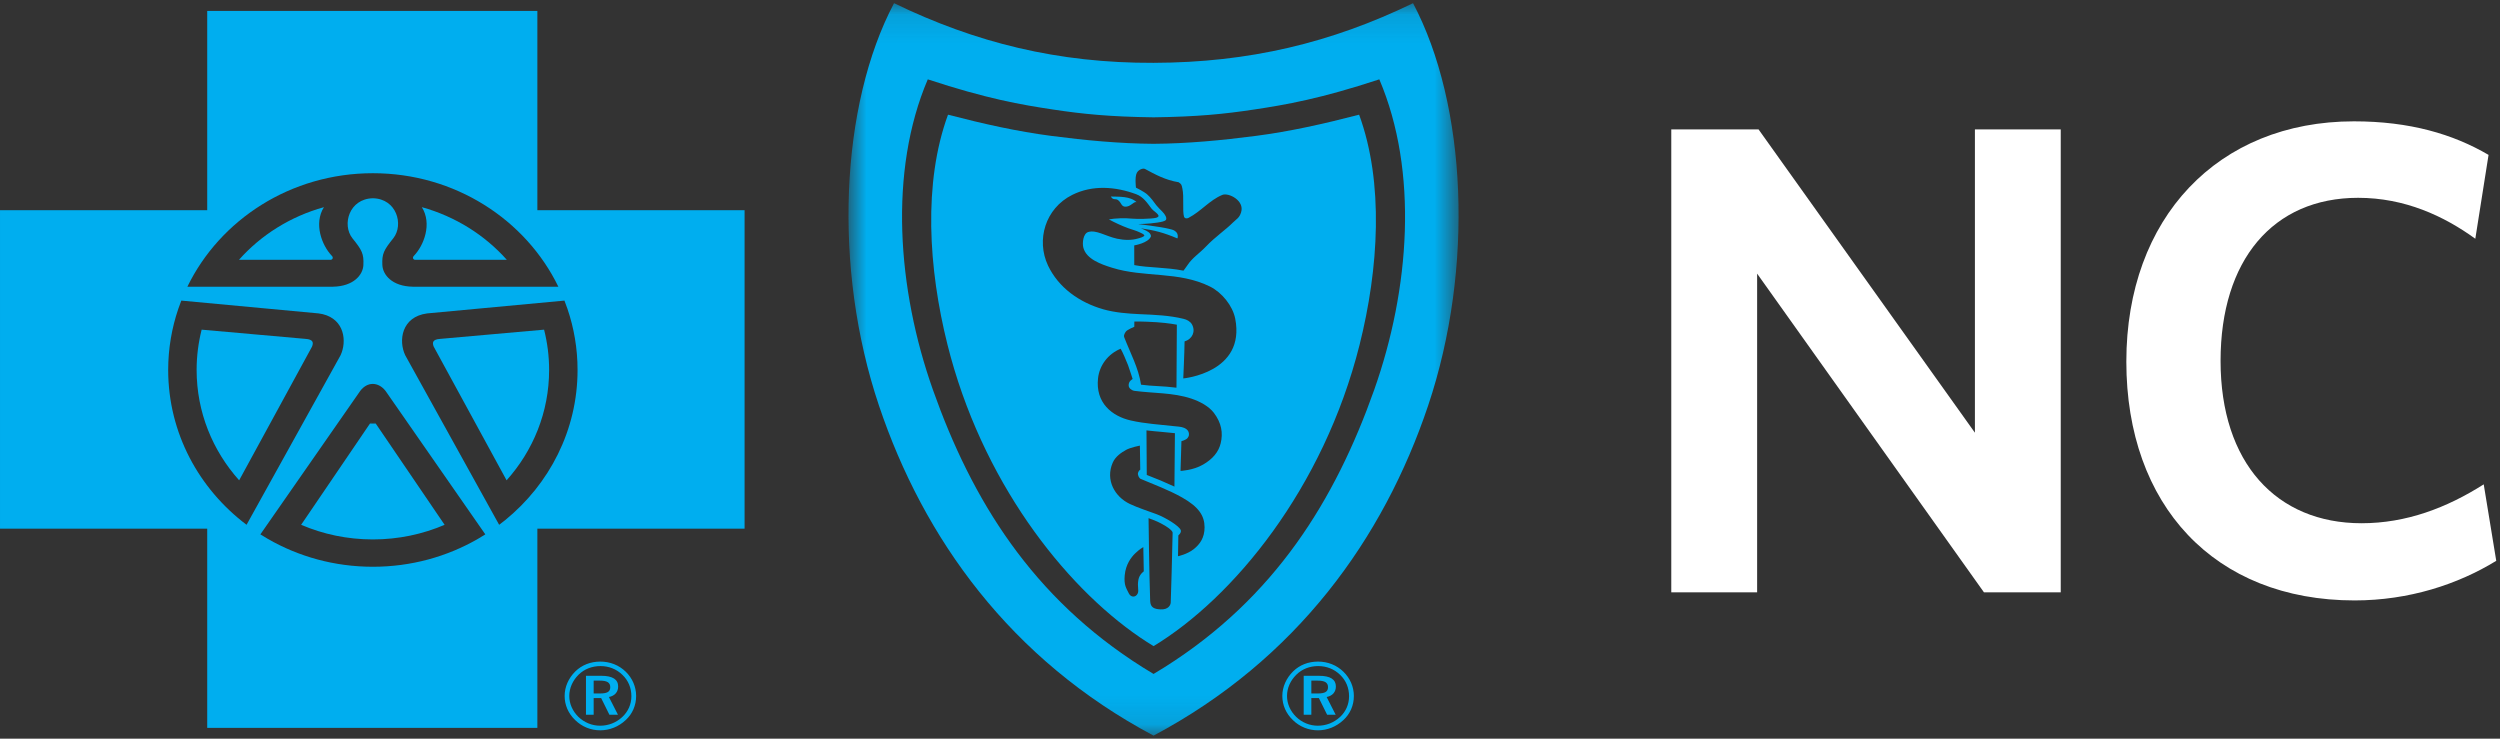 <?xml version="1.0" encoding="UTF-8"?>
<svg width="88px" height="26px" viewBox="0 0 88 26" version="1.1" xmlns="http://www.w3.org/2000/svg" xmlns:xlink="http://www.w3.org/1999/xlink">
    <rect x="0" y="0" width="88" height="26" fill="#333333" stroke="none"/>
    <!-- Generator: Sketch 61.2 (89653) - https://sketch.com -->
    <title>incorrect-knockout</title>
    <desc>Created with Sketch.</desc>
    <defs>
        <polygon id="path-1" points="29.867 25.893 51.342 25.893 51.342 0.112 29.867 0.112"></polygon>
    </defs>
    <g id="Logos" stroke="none" stroke-width="1" fill="none" fill-rule="evenodd">
        <g id="Artboard" transform="translate(-746, -600)">
            <g id="incorrect-knockout" transform="translate(746, 600)">
                <path d="M18.915,0.385 L18.915,7.398 L26.209,7.398 L26.209,18.609 L18.915,18.609 L18.915,25.621 L7.294,25.621 L7.294,18.609 L7.16679213e-05,18.609 L7.16679213e-05,7.398 L7.294,7.398 L7.294,0.385 L18.915,0.385 Z M12.676,13.766 L9.165,18.81 L9.43,18.97 C10.511,19.592 11.775,19.95 13.126,19.95 C14.476,19.95 15.74,19.592 16.82,18.97 L17.083,18.81 L13.575,13.766 C13.329,13.443 12.935,13.417 12.676,13.766 Z M19.868,10.581 L15.035,11.032 C14.127,11.152 14.022,11.998 14.264,12.505 L17.57,18.473 L17.778,18.312 C19.339,17.042 20.33,15.142 20.33,13.023 C20.33,12.271 20.205,11.546 19.974,10.869 L19.868,10.581 Z M6.382,10.581 L6.277,10.869 C6.046,11.546 5.92,12.271 5.92,13.023 C5.92,15.234 6.999,17.207 8.681,18.474 L8.679,18.472 L11.988,12.505 C12.214,12.026 12.134,11.245 11.359,11.058 L11.215,11.032 L6.382,10.581 Z M13.126,6.097 C10.235,6.097 7.743,7.732 6.596,10.092 L11.723,10.092 C12.455,10.078 12.777,9.667 12.791,9.331 C12.81,8.934 12.745,8.808 12.403,8.384 C12.031,7.908 12.289,6.995 13.126,6.979 C13.961,6.995 14.219,7.908 13.846,8.384 C13.506,8.808 13.441,8.934 13.459,9.331 C13.474,9.667 13.794,10.078 14.526,10.092 L19.654,10.092 C18.507,7.732 16.015,6.097 13.126,6.097 Z" id="Combined-Shape" fill="#00AEEF"></path>
                <path d="M7.098,11.604 L10.758,11.929 C11.022,11.947 11.043,12.057 10.982,12.204 L8.418,16.907 C7.485,15.865 6.921,14.508 6.921,13.022 C6.921,12.534 6.983,12.06 7.098,11.604" id="Fill-4" fill="#00AEEF"></path>
                <path d="M19.152,11.604 L15.492,11.929 C15.227,11.947 15.208,12.057 15.268,12.204 L17.832,16.907 C18.765,15.865 19.329,14.508 19.329,13.022 C19.329,12.534 19.267,12.06 19.152,11.604" id="Fill-10" fill="#00AEEF"></path>
                <path d="M14.849,7.292 C15.216,7.878 14.92,8.64 14.572,9.002 C14.508,9.064 14.541,9.129 14.597,9.146 L17.841,9.146 C17.063,8.273 16.028,7.62 14.849,7.292" id="Fill-12" fill="#00AEEF"></path>
                <mask id="mask-2" fill="white">
                    <use xlink:href="#path-1"></use>
                </mask>
                <g id="Clip-17"></g>
                <path d="M49.739,0.112 C51.631,3.689 51.901,9.427 50.269,14.281 C48.696,18.958 45.642,23.216 40.605,25.894 C35.568,23.216 32.514,18.958 30.941,14.281 C29.307,9.427 29.58,3.689 31.47,0.112 C34.347,1.506 37.243,2.224 40.605,2.212 C43.969,2.203 46.863,1.506 49.739,0.112 Z M48.552,2.793 C46.479,3.476 45.266,3.687 44.138,3.856 C43.088,4.015 42.147,4.109 40.61,4.13 L40.6,4.13 C39.06,4.109 38.123,4.015 37.071,3.856 C35.944,3.687 34.73,3.476 32.658,2.793 C31.278,6.031 31.584,10.179 32.84,13.725 C34.211,17.594 36.327,21.036 40.227,23.492 L40.605,23.723 L40.983,23.492 C44.884,21.036 46.999,17.594 48.371,13.725 C49.626,10.179 49.932,6.031 48.552,2.793 Z" id="Combined-Shape" fill="#00AEEF" mask="url(#mask-2)"></path>
                <path d="M47.841,4.037 C48.719,6.434 48.531,9.451 47.857,12.138 C46.586,17.202 43.406,21.05 40.602,22.746 L40.605,22.743 L40.374,22.599 C37.708,20.886 34.761,17.275 33.463,12.557 L33.353,12.138 C32.679,9.451 32.492,6.434 33.37,4.037 C34.625,4.362 35.797,4.626 37.009,4.784 C38.222,4.942 39.42,5.054 40.6,5.062 L40.6,5.062 L40.61,5.062 C41.79,5.054 42.988,4.942 44.201,4.784 C45.413,4.626 46.586,4.362 47.841,4.037 Z M40.429,18.239 C40.429,18.239 40.45,20.161 40.486,21.155 C40.494,21.382 40.626,21.44 40.849,21.45 C41.127,21.465 41.207,21.299 41.21,21.203 C41.222,20.885 41.262,19.505 41.276,18.78 C41.283,18.72 41.26,18.712 41.23,18.67 C41.101,18.54 40.911,18.45 40.867,18.424 C40.73,18.346 40.429,18.239 40.429,18.239 Z M40.245,19.258 C40.245,19.258 40.108,19.329 39.946,19.491 C39.826,19.611 39.626,19.857 39.59,20.25 C39.558,20.599 39.643,20.698 39.734,20.886 C39.81,21.042 39.986,21.032 40.048,20.888 C40.099,20.77 40.025,20.661 40.072,20.406 C40.106,20.217 40.261,20.112 40.261,20.112 L40.245,19.258 Z M40.124,15.685 C40.124,15.685 39.79,15.75 39.633,15.839 C39.487,15.921 39.268,16.059 39.169,16.283 C38.902,16.892 39.237,17.487 39.77,17.739 C40.048,17.871 40.412,17.989 40.713,18.1 C41.006,18.209 41.525,18.517 41.565,18.668 C41.589,18.758 41.478,18.846 41.478,18.846 L41.466,19.579 C41.466,19.579 41.784,19.515 42.02,19.33 C42.24,19.154 42.402,18.925 42.401,18.558 C42.398,18.159 42.203,17.846 41.61,17.511 C41.148,17.249 40.589,17.043 40.155,16.858 C40.093,16.832 40.036,16.712 40.06,16.64 C40.084,16.562 40.137,16.533 40.137,16.533 L40.124,15.685 Z M40.356,15.15 L40.366,16.718 L40.849,16.911 L41.34,17.128 L41.357,15.248 C40.988,15.205 40.791,15.2 40.356,15.15 L40.356,15.15 Z M39.447,12.275 C38.996,12.461 38.702,12.864 38.651,13.313 C38.554,14.183 39.146,14.65 39.799,14.8 C40.317,14.918 40.818,14.942 41.357,15.004 C41.425,15.013 41.569,15.015 41.678,15.059 C41.774,15.099 41.821,15.155 41.84,15.212 C41.864,15.293 41.854,15.356 41.799,15.422 C41.741,15.49 41.586,15.53 41.586,15.53 L41.555,16.576 C41.555,16.576 41.994,16.56 42.349,16.353 C42.685,16.159 42.895,15.912 42.969,15.6 C43.056,15.239 42.996,14.887 42.73,14.534 C42.555,14.304 42.248,14.136 41.936,14.031 C41.295,13.816 40.599,13.847 39.933,13.758 C39.831,13.742 39.739,13.668 39.73,13.579 C39.712,13.418 39.869,13.341 39.869,13.341 C39.869,13.341 39.791,13.094 39.706,12.851 C39.631,12.667 39.525,12.409 39.447,12.275 Z M39.929,11.318 L39.927,11.503 C39.927,11.503 39.666,11.61 39.627,11.677 C39.609,11.707 39.541,11.792 39.573,11.873 C39.785,12.424 40.079,12.955 40.164,13.541 C40.566,13.597 40.922,13.583 41.412,13.647 L41.425,11.429 C41.425,11.429 41.128,11.37 40.713,11.342 C40.174,11.309 39.929,11.318 39.929,11.318 Z M37.741,6.861 C36.793,7.335 36.466,8.448 36.891,9.349 C37.26,10.124 37.989,10.644 38.836,10.888 C39.259,11.006 39.69,11.038 40.129,11.059 C40.666,11.083 41.153,11.099 41.669,11.225 C41.778,11.251 41.899,11.315 41.956,11.417 C42.095,11.664 41.97,11.939 41.697,12.016 C41.692,12.449 41.651,13.321 41.651,13.321 C41.651,13.321 43.85,13.12 43.48,11.218 C43.389,10.762 43.016,10.298 42.591,10.086 C41.489,9.539 40.277,9.779 39.147,9.425 C38.766,9.306 38.236,9.124 38.133,8.715 C38.091,8.55 38.129,8.22 38.305,8.167 C38.591,8.082 38.906,8.31 39.319,8.402 C39.581,8.459 39.84,8.459 40.045,8.398 C40.136,8.374 40.269,8.339 40.282,8.287 C40.269,8.244 40.169,8.203 40.116,8.178 C39.987,8.115 39.855,8.085 39.718,8.035 C39.489,7.95 39.261,7.846 39.032,7.723 C39.249,7.681 39.611,7.67 39.827,7.695 C40.001,7.713 40.534,7.708 40.693,7.667 C40.728,7.658 40.806,7.63 40.772,7.572 C40.71,7.473 40.607,7.434 40.534,7.343 C40.379,7.138 40.245,6.929 39.994,6.836 C39.269,6.569 38.463,6.5 37.741,6.861 Z M40.303,5.947 C40.224,5.911 40.074,5.974 40.016,6.085 C39.938,6.234 39.986,6.605 39.986,6.605 C39.986,6.605 40.268,6.744 40.379,6.841 C40.509,6.953 40.629,7.127 40.701,7.223 C40.759,7.297 40.838,7.372 40.909,7.443 C41.014,7.551 41.079,7.663 41.043,7.737 C41.01,7.788 40.886,7.812 40.737,7.835 C40.428,7.885 40.061,7.887 40.061,7.887 C40.061,7.887 40.856,7.981 41.149,8.055 C41.319,8.092 41.354,8.116 41.42,8.189 C41.456,8.228 41.473,8.341 41.443,8.392 C40.963,8.189 40.654,8.11 40.16,8.036 C40.203,8.051 40.35,8.113 40.433,8.174 C40.505,8.225 40.519,8.306 40.512,8.324 C40.419,8.558 39.925,8.638 39.925,8.638 L39.925,8.638 L39.926,9.331 C40.411,9.427 41.036,9.405 41.658,9.527 C41.658,9.527 41.746,9.414 41.8,9.332 C41.969,9.074 42.232,8.908 42.45,8.678 C42.771,8.339 43.14,8.094 43.402,7.831 C43.53,7.705 43.623,7.675 43.686,7.476 C43.821,7.056 43.238,6.773 43.028,6.86 C42.579,7.043 42.279,7.439 41.836,7.669 C41.783,7.697 41.711,7.7 41.678,7.631 C41.615,7.418 41.685,6.938 41.619,6.631 C41.588,6.491 41.588,6.487 41.488,6.415 C41.011,6.336 40.66,6.138 40.303,5.947 Z" id="Combined-Shape" fill="#00AEEF" mask="url(#mask-2)"></path>
                <path d="M39.92,7.131 C39.828,7.193 39.764,7.256 39.662,7.272 C39.459,7.304 39.487,7.134 39.347,7.038 C39.261,6.982 39.18,7.057 39.103,6.918 C39.398,6.927 39.786,6.902 40.009,7.117 C39.981,7.105 39.933,7.122 39.92,7.131" id="Fill-37" fill="#00AEEF"></path>
                <path d="M13.023,14.909 C13.08,14.835 13.16,14.831 13.226,14.909 L15.65,18.473 C14.88,18.804 14.023,18.988 13.126,18.988 C12.227,18.988 11.371,18.804 10.6,18.473 L13.023,14.909 C13.091,14.831 13.17,14.835 13.226,14.909" id="Fill-39" fill="#00AEEF"></path>
                <path d="M11.402,7.292 C11.036,7.878 11.332,8.64 11.678,9.002 C11.742,9.064 11.709,9.129 11.653,9.146 L8.411,9.146 C9.186,8.273 10.222,7.62 11.402,7.292" id="Fill-43" fill="#00AEEF"></path>
                <path d="M46.159,23.958 L46.159,24.41 L46.387,24.41 C46.631,24.41 46.746,24.352 46.746,24.19 C46.746,24.025 46.631,23.958 46.382,23.958 L46.159,23.958 Z M47.023,24.164 C47.023,24.359 46.903,24.494 46.698,24.535 L47.016,25.159 L46.715,25.159 L46.425,24.573 L46.159,24.573 L46.159,25.159 L45.89,25.159 L45.89,23.788 L46.428,23.788 C46.827,23.788 47.023,23.916 47.023,24.164 L47.023,24.164 Z M47.176,23.758 C46.967,23.552 46.698,23.446 46.396,23.446 C46.103,23.446 45.836,23.55 45.636,23.745 C45.421,23.954 45.303,24.221 45.303,24.498 C45.303,24.774 45.419,25.031 45.625,25.234 C45.83,25.434 46.106,25.545 46.387,25.545 C46.683,25.545 46.953,25.437 47.17,25.237 C47.376,25.046 47.487,24.787 47.487,24.508 C47.487,24.213 47.379,23.954 47.176,23.758 L47.176,23.758 Z M47.291,23.647 C47.523,23.873 47.656,24.176 47.656,24.498 C47.656,24.83 47.525,25.128 47.288,25.346 C47.039,25.58 46.721,25.707 46.393,25.707 C46.057,25.707 45.746,25.58 45.506,25.344 C45.267,25.114 45.138,24.817 45.138,24.498 C45.138,24.179 45.276,23.87 45.519,23.631 C45.75,23.405 46.055,23.288 46.393,23.288 C46.736,23.288 47.051,23.411 47.291,23.647 L47.291,23.647 Z" id="Fill-45" fill="#00AEEF"></path>
                <path d="M20.897,23.958 L20.897,24.41 L21.123,24.41 C21.368,24.41 21.481,24.352 21.481,24.19 C21.481,24.025 21.368,23.958 21.116,23.958 L20.897,23.958 Z M21.759,24.164 C21.759,24.359 21.64,24.494 21.434,24.535 L21.752,25.159 L21.451,25.159 L21.161,24.573 L20.897,24.573 L20.897,25.159 L20.626,25.159 L20.626,23.788 L21.165,23.788 C21.564,23.788 21.759,23.916 21.759,24.164 L21.759,24.164 Z M21.912,23.758 C21.703,23.552 21.434,23.446 21.134,23.446 C20.839,23.446 20.572,23.55 20.37,23.745 C20.158,23.954 20.039,24.221 20.039,24.498 C20.039,24.774 20.155,25.031 20.36,25.234 C20.568,25.434 20.843,25.545 21.123,25.545 C21.42,25.545 21.689,25.437 21.906,25.237 C22.111,25.046 22.225,24.787 22.225,24.508 C22.225,24.213 22.116,23.954 21.912,23.758 L21.912,23.758 Z M22.029,23.647 C22.259,23.873 22.392,24.176 22.392,24.498 C22.392,24.83 22.262,25.128 22.025,25.346 C21.777,25.58 21.458,25.707 21.13,25.707 C20.794,25.707 20.483,25.58 20.243,25.344 C20.004,25.114 19.875,24.817 19.875,24.498 C19.875,24.179 20.011,23.87 20.254,23.631 C20.487,23.405 20.792,23.288 21.13,23.288 C21.473,23.288 21.787,23.411 22.029,23.647 L22.029,23.647 Z" id="Fill-47" fill="#00AEEF"></path>
                <polygon id="Fill-49" fill="#FFFFFF" points="69.836 20.851 61.851 9.632 61.851 20.851 58.829 20.851 58.829 4.555 61.901 4.555 69.517 15.231 69.517 4.555 72.538 4.555 72.538 20.851"></polygon>
                <path d="M74.847,12.728 C74.847,7.673 78.066,4.271 82.858,4.271 C84.822,4.271 86.345,4.719 87.597,5.452 L87.131,8.404 C86.025,7.602 84.649,6.963 83.005,6.963 C80.006,6.963 78.164,9.159 78.164,12.703 C78.164,16.292 80.129,18.418 83.127,18.418 C84.699,18.418 86.123,17.877 87.427,17.049 L87.868,19.741 C86.517,20.569 84.797,21.135 82.881,21.135 C77.943,21.135 74.847,17.782 74.847,12.728 Z" id="Fill-51" fill="#FFFFFF"></path>
            </g>
        </g>
    </g>
</svg>